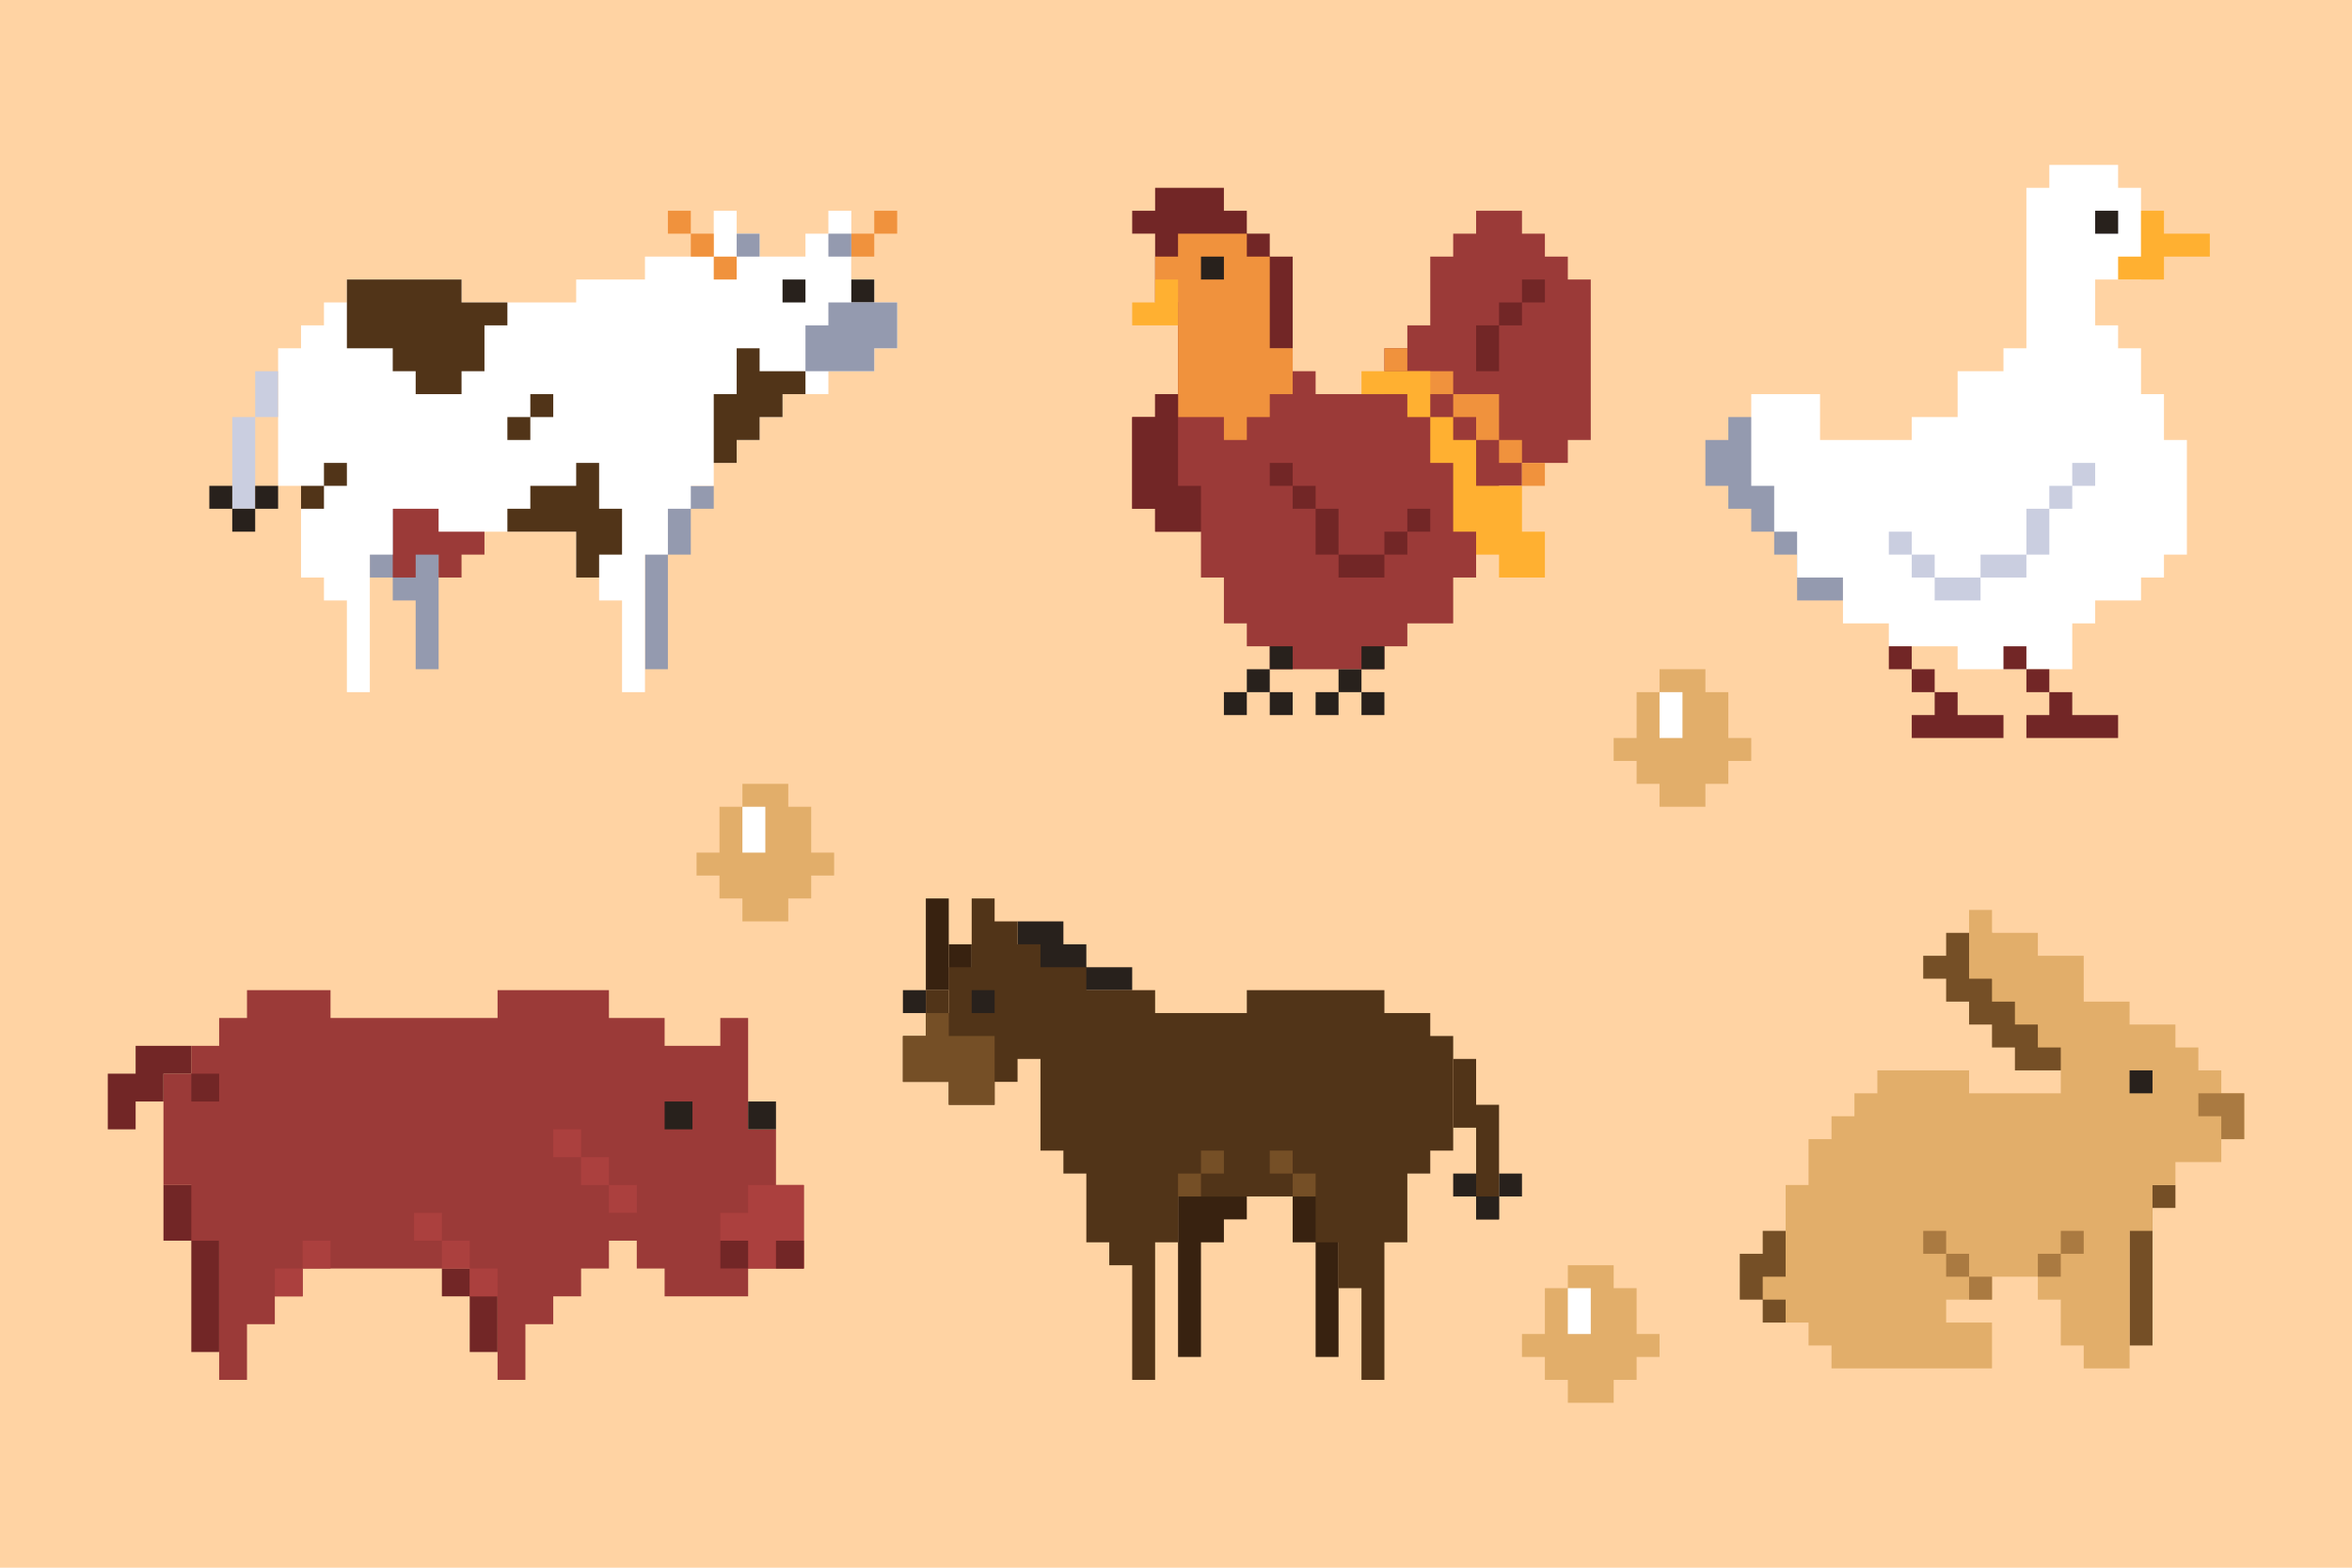 <?xml version="1.0" encoding="utf-8"?>
<!-- Generator: Adobe Illustrator 27.5.0, SVG Export Plug-In . SVG Version: 6.00 Build 0)  -->
<svg version="1.1" xmlns="http://www.w3.org/2000/svg" xmlns:xlink="http://www.w3.org/1999/xlink" x="0px" y="0px"
	 viewBox="0 0 750 500" style="enable-background:new 0 0 750 500;" xml:space="preserve">
<g id="BACKGROUND">
	<rect style="fill:#FFD3A3;" width="750" height="500"/>
</g>
<g id="OBJECTS">
	<g>
		<polygon style="fill:#722626;" points="52.126,377.948 52.126,386.826 52.126,395.704 61.005,395.704 61.005,431.216 
			69.883,431.216 69.883,377.948 		"/>
		<polygon style="fill:#722626;" points="140.907,404.582 140.907,413.46 149.785,413.46 149.785,431.216 158.663,431.216 
			158.663,404.582 		"/>
		<polygon style="fill:#9B3A38;" points="185.297,315.802 158.663,315.802 158.663,324.68 105.395,324.68 105.395,315.802 
			78.761,315.802 78.761,324.68 69.883,324.68 69.883,333.558 61.005,333.558 61.005,342.436 52.126,342.436 52.126,377.948 
			61.005,377.948 61.005,395.704 69.883,395.704 69.883,440.095 78.761,440.095 78.761,422.339 87.639,422.339 87.639,413.46 
			96.517,413.46 96.517,404.582 149.785,404.582 149.785,413.46 158.663,413.46 158.663,440.095 167.541,440.095 167.541,422.339 
			176.419,422.339 176.419,413.46 185.297,413.46 185.297,404.582 194.175,404.582 194.175,395.704 203.053,395.704 
			203.053,404.582 211.931,404.582 211.931,413.46 238.565,413.46 238.565,404.582 247.443,404.582 256.322,404.582 
			256.322,377.948 247.443,377.948 247.443,360.192 238.565,360.192 238.565,351.314 238.565,324.68 229.687,324.68 
			229.687,333.558 220.809,333.558 211.931,333.558 211.931,324.68 194.175,324.68 194.175,315.802 		"/>
		<polygon style="fill:#AB403E;" points="176.419,360.192 185.297,360.192 185.297,369.07 194.175,369.07 194.175,377.948 
			203.053,377.948 203.053,386.826 194.175,386.826 194.175,377.948 185.297,377.948 185.297,369.07 176.419,369.07 		"/>
		<polygon style="fill:#AB403E;" points="132.029,386.826 140.907,386.826 140.907,395.704 149.785,395.704 149.785,404.582 
			158.663,404.582 158.663,413.46 149.785,413.46 149.785,404.582 140.907,404.582 140.907,395.704 132.029,395.704 		"/>
		<rect x="211.931" y="351.314" style="fill:#28211C;" width="8.878" height="8.878"/>
		<rect x="238.565" y="351.314" style="fill:#28211C;" width="8.878" height="8.878"/>
		<polygon style="fill:#AB403E;" points="247.443,377.948 238.565,377.948 238.565,386.826 229.687,386.826 229.687,404.582 
			256.322,404.582 256.322,377.948 		"/>
		<rect x="229.687" y="395.704" style="fill:#722626;" width="8.878" height="8.878"/>
		<rect x="247.443" y="395.704" style="fill:#722626;" width="8.878" height="8.878"/>
		<polygon style="fill:#722626;" points="69.883,351.314 69.883,342.436 61.005,342.436 61.005,333.558 43.249,333.558 
			43.249,342.436 34.37,342.436 34.37,360.192 43.249,360.192 43.249,351.314 52.126,351.314 52.126,342.436 61.005,342.436 
			61.005,351.314 		"/>
		<polygon style="fill:#AB403E;" points="87.639,413.46 87.639,404.582 96.517,404.582 96.517,395.704 105.395,395.704 
			105.395,404.582 96.517,404.582 96.517,413.46 		"/>
	</g>
	<g>
		<polygon style="fill:#28211C;" points="361.03,315.802 361.03,308.491 346.408,308.491 346.408,301.179 339.096,301.179 
			339.096,293.868 331.785,293.868 324.473,293.868 324.473,308.491 324.473,315.802 		"/>
		<g>
			<polygon style="fill:#382210;" points="397.587,381.604 397.587,388.915 390.275,388.915 390.275,396.227 382.964,396.227 
				382.964,432.783 375.653,432.783 375.653,381.604 			"/>
			<polygon style="fill:#382210;" points="412.209,381.604 412.209,396.227 419.521,396.227 419.521,432.783 426.832,432.783 
				426.832,381.604 			"/>
			<rect x="295.228" y="286.557" style="fill:#382210;" width="7.311" height="29.245"/>
			<rect x="302.539" y="301.179" style="fill:#382210;" width="7.311" height="14.623"/>
			<polygon style="fill:#513418;" points="456.077,330.425 456.077,323.113 441.455,323.113 441.455,315.802 397.587,315.802 
				397.587,323.113 368.341,323.113 368.341,315.802 361.03,315.802 346.408,315.802 346.408,308.491 331.785,308.491 
				331.785,301.179 324.473,301.179 324.473,293.868 317.162,293.868 317.162,286.557 309.851,286.557 309.851,308.491 
				302.539,308.491 302.539,323.113 295.228,323.113 295.228,330.425 287.917,330.425 287.917,345.047 302.539,345.047 
				302.539,352.359 317.162,352.359 317.162,345.047 324.473,345.047 324.473,337.736 331.785,337.736 331.785,366.981 
				339.096,366.981 339.096,374.293 346.408,374.293 346.408,396.227 353.719,396.227 353.719,403.538 361.03,403.538 
				361.03,440.095 368.341,440.095 368.341,396.227 375.653,396.227 375.653,381.604 419.521,381.604 419.521,396.227 
				426.832,396.227 426.832,410.849 434.143,410.849 434.143,440.095 441.455,440.095 441.455,396.227 448.766,396.227 
				448.766,374.293 456.077,374.293 456.077,366.981 463.389,366.981 463.389,330.425 			"/>
			<rect x="295.228" y="315.802" style="fill:#513418;" width="7.311" height="7.311"/>
			<rect x="309.851" y="315.802" style="fill:#28211C;" width="7.311" height="7.311"/>
			<rect x="287.917" y="315.802" style="fill:#28211C;" width="7.311" height="7.311"/>
		</g>
		<polygon style="fill:#754F26;" points="295.228,323.113 302.539,323.113 302.539,330.425 317.162,330.425 317.162,352.359 
			302.539,352.359 302.539,345.047 287.917,345.047 287.917,330.425 295.228,330.425 		"/>
		<polygon style="fill:#754F26;" points="404.898,366.981 404.898,374.293 412.209,374.293 412.209,381.604 419.521,381.604 
			419.521,374.293 412.209,374.293 412.209,366.981 		"/>
		<polygon style="fill:#754F26;" points="390.275,366.981 390.275,374.293 382.964,374.293 382.964,381.604 375.653,381.604 
			375.653,374.293 382.964,374.293 382.964,366.981 		"/>
		<polygon style="fill:#513418;" points="470.7,352.359 470.7,337.736 463.389,337.736 463.389,345.047 463.389,359.67 
			470.7,359.67 470.7,388.915 478.011,388.915 478.011,352.359 		"/>
		<rect x="470.7" y="381.604" style="fill:#28211C;" width="7.311" height="7.311"/>
		<rect x="463.389" y="374.293" style="fill:#28211C;" width="7.311" height="7.311"/>
		<rect x="478.011" y="374.293" style="fill:#28211C;" width="7.311" height="7.311"/>
	</g>
	<g>
		<polygon style="fill:#949AAF;" points="139.863,162.264 139.863,213.443 132.551,213.443 132.551,191.509 125.24,191.509 
			125.24,184.198 117.928,184.198 117.928,162.264 		"/>
		<polygon style="fill:#9B3A38;" points="154.485,169.575 154.485,176.887 147.174,176.887 147.174,184.198 139.863,184.198 
			139.863,176.887 132.551,176.887 132.551,184.198 125.24,184.198 125.24,176.887 125.24,154.953 154.485,154.953 		"/>
		<polygon style="fill:#949AAF;" points="227.598,154.953 227.598,162.264 220.287,162.264 220.287,176.887 212.976,176.887 
			212.976,213.443 205.664,213.443 205.664,154.953 		"/>
		<polygon style="fill:#F0923D;" points="264.155,89.151 271.466,89.151 271.466,81.839 278.778,81.839 278.778,74.528 
			286.089,74.528 286.089,67.217 278.778,67.217 278.778,74.528 271.466,74.528 271.466,81.839 264.155,81.839 		"/>
		<polygon style="fill:#FFFFFF;" points="249.532,125.707 249.532,133.019 242.221,133.019 242.221,140.33 234.91,140.33 
			234.91,147.641 227.598,147.641 227.598,154.953 220.287,154.953 220.287,162.264 212.976,162.264 212.976,176.887 
			205.664,176.887 205.664,220.755 198.353,220.755 198.353,191.509 191.042,191.509 191.042,184.198 183.73,184.198 
			183.73,169.575 139.863,169.575 139.863,162.264 125.24,162.264 125.24,176.887 117.928,176.887 117.928,220.755 110.617,220.755 
			110.617,191.509 103.306,191.509 103.306,184.198 95.994,184.198 95.994,154.953 88.683,154.953 88.683,111.085 95.994,111.085 
			95.994,103.773 103.306,103.773 103.306,96.462 110.617,96.462 110.617,89.151 147.174,89.151 147.174,96.462 183.73,96.462 
			183.73,89.151 205.664,89.151 205.664,81.839 227.598,81.839 227.598,67.217 234.91,67.217 234.91,74.528 242.221,74.528 
			242.221,81.839 256.844,81.839 256.844,74.528 264.155,74.528 264.155,67.217 271.466,67.217 271.466,89.151 278.778,89.151 
			278.778,96.462 286.089,96.462 286.089,111.085 278.778,111.085 278.778,118.396 264.155,118.396 264.155,125.707 		"/>
		<polygon style="fill:#513418;" points="161.796,96.462 161.796,103.773 154.485,103.773 154.485,118.396 147.174,118.396 
			147.174,125.707 132.551,125.707 132.551,118.396 125.24,118.396 125.24,111.085 110.617,111.085 110.617,96.462 110.617,89.151 
			147.174,89.151 147.174,96.462 		"/>
		<polygon style="fill:#513418;" points="191.042,184.198 191.042,176.887 198.353,176.887 198.353,162.264 191.042,162.264 
			191.042,147.641 183.73,147.641 183.73,154.953 169.108,154.953 169.108,162.264 161.796,162.264 161.796,169.575 183.73,169.575 
			183.73,184.198 		"/>
		<polygon style="fill:#513418;" points="256.844,125.707 256.844,118.396 242.221,118.396 242.221,111.085 234.91,111.085 
			234.91,125.707 227.598,125.707 227.598,147.641 234.91,147.641 234.91,140.33 242.221,140.33 242.221,133.019 249.532,133.019 
			249.532,125.707 		"/>
		<rect x="249.532" y="89.151" style="fill:#28211C;" width="7.311" height="7.311"/>
		<rect x="271.466" y="89.151" style="fill:#28211C;" width="7.311" height="7.311"/>
		<rect x="234.91" y="74.528" style="fill:#949AAF;" width="7.311" height="7.311"/>
		<rect x="264.155" y="74.528" style="fill:#949AAF;" width="7.311" height="7.311"/>
		<polygon style="fill:#F0923D;" points="234.91,89.151 227.598,89.151 227.598,81.839 220.287,81.839 220.287,74.528 
			212.976,74.528 212.976,67.217 220.287,67.217 220.287,74.528 227.598,74.528 227.598,81.839 234.91,81.839 		"/>
		<polygon style="fill:#949AAF;" points="271.466,96.462 264.155,96.462 264.155,103.773 256.844,103.773 256.844,118.396 
			278.778,118.396 278.778,111.085 286.089,111.085 286.089,96.462 		"/>
		<polygon style="fill:#513418;" points="176.419,125.707 176.419,125.707 169.108,125.707 169.108,133.019 161.796,133.019 
			161.796,140.33 169.108,140.33 169.108,133.019 176.419,133.019 		"/>
		<polygon style="fill:#513418;" points="110.617,147.641 110.617,147.641 103.306,147.641 103.306,154.953 95.994,154.953 
			95.994,162.264 103.306,162.264 103.306,154.953 110.617,154.953 		"/>
		<polygon style="fill:#CACEE0;" points="88.683,118.396 81.372,118.396 81.372,133.019 74.061,133.019 74.061,162.264 
			81.372,162.264 81.372,133.019 88.683,133.019 		"/>
		<rect x="66.749" y="154.953" style="fill:#28211C;" width="7.311" height="7.311"/>
		<rect x="81.372" y="154.953" style="fill:#28211C;" width="7.311" height="7.311"/>
		<rect x="74.061" y="162.264" style="fill:#28211C;" width="7.311" height="7.311"/>
	</g>
	<g>
		<polygon style="fill:#9B3A38;" points="375.653,125.707 368.341,125.707 368.341,133.019 361.03,133.019 361.03,162.264 
			368.341,162.264 368.341,169.575 382.964,169.575 382.964,184.198 390.275,184.198 390.275,198.821 397.587,198.821 
			397.587,206.132 404.898,206.132 404.898,213.443 441.455,213.443 441.455,206.132 448.766,206.132 448.766,198.821 
			463.389,198.821 463.389,184.198 470.7,184.198 470.7,162.264 478.011,162.264 478.011,154.953 485.323,154.953 485.323,147.641 
			499.945,147.641 499.945,140.33 507.257,140.33 507.257,89.151 499.945,89.151 499.945,81.839 492.634,81.839 492.634,74.528 
			485.323,74.528 485.323,67.217 470.7,67.217 470.7,74.528 463.389,74.528 463.389,81.839 456.077,81.839 456.077,103.773 
			448.766,103.773 448.766,111.085 441.455,111.085 441.455,118.396 441.455,125.707 426.832,125.707 419.521,125.707 
			419.521,118.396 412.209,118.396 412.209,111.085 404.898,111.085 404.898,81.839 397.587,81.839 397.587,74.528 375.653,74.528 
			375.653,81.839 368.341,81.839 368.341,96.462 375.653,96.462 		"/>
		<polygon style="fill:#722626;" points="368.341,81.839 368.341,74.528 361.03,74.528 361.03,67.217 368.341,67.217 
			368.341,59.905 390.275,59.905 390.275,67.217 397.587,67.217 397.587,74.528 404.898,74.528 404.898,81.839 412.209,81.839 
			412.209,96.462 412.209,111.085 397.587,111.085 397.587,89.151 		"/>
		<polygon style="fill:#F0923D;" points="412.209,118.396 412.209,125.707 404.898,125.707 404.898,133.019 397.587,133.019 
			397.587,140.33 390.275,140.33 390.275,133.019 375.653,133.019 375.653,96.462 368.341,96.462 368.341,81.839 375.653,81.839 
			375.653,74.528 397.587,74.528 397.587,81.839 404.898,81.839 404.898,111.085 412.209,111.085 		"/>
		<polygon style="fill:#722626;" points="404.898,147.641 412.209,147.641 412.209,154.953 419.521,154.953 419.521,162.264 
			426.832,162.264 426.832,176.887 441.455,176.887 441.455,169.575 448.766,169.575 448.766,162.264 456.077,162.264 
			456.077,169.575 448.766,169.575 448.766,176.887 441.455,176.887 441.455,184.198 426.832,184.198 426.832,176.887 
			419.521,176.887 419.521,162.264 412.209,162.264 412.209,154.953 404.898,154.953 		"/>
		<polygon style="fill:#FFB031;" points="375.653,89.151 368.341,89.151 368.341,96.462 361.03,96.462 361.03,103.773 
			368.341,103.773 375.653,103.773 		"/>
		<rect x="382.964" y="81.839" style="fill:#28211C;" width="7.311" height="7.311"/>
		<polygon style="fill:#722626;" points="375.653,125.707 375.653,154.953 382.964,154.953 382.964,169.575 368.341,169.575 
			368.341,162.264 361.03,162.264 361.03,133.019 368.341,133.019 368.341,125.707 		"/>
		<polygon style="fill:#28211C;" points="404.898,206.132 404.898,213.443 397.587,213.443 397.587,220.755 390.275,220.755 
			390.275,228.066 397.587,228.066 397.587,220.755 404.898,220.755 404.898,228.066 412.209,228.066 412.209,220.755 
			404.898,220.755 404.898,213.443 412.209,213.443 412.209,206.132 		"/>
		<polygon style="fill:#28211C;" points="434.143,206.132 434.143,213.443 426.832,213.443 426.832,220.755 419.521,220.755 
			419.521,228.066 426.832,228.066 426.832,220.755 434.143,220.755 434.143,228.066 441.455,228.066 441.455,220.755 
			434.143,220.755 434.143,213.443 441.455,213.443 441.455,206.132 		"/>
		<polygon style="fill:#F0923D;" points="441.455,118.396 441.455,111.085 448.766,111.085 448.766,118.396 463.389,118.396 
			463.389,125.707 478.011,125.707 478.011,140.33 485.323,140.33 485.323,147.641 492.634,147.641 492.634,154.953 
			485.323,154.953 485.323,147.641 478.011,147.641 478.011,140.33 470.7,140.33 470.7,133.019 463.389,133.019 463.389,125.707 
			448.766,125.707 448.766,118.396 		"/>
		<polygon style="fill:#FFB031;" points="441.455,125.707 448.766,125.707 448.766,133.019 456.077,133.019 456.077,147.641 
			463.389,147.641 463.389,169.575 470.7,169.575 470.7,176.887 478.011,176.887 478.011,184.198 485.323,184.198 492.634,184.198 
			492.634,169.575 485.323,169.575 485.323,162.264 485.323,154.953 470.7,154.953 470.7,140.33 463.389,140.33 463.389,133.019 
			456.077,133.019 456.077,118.396 434.143,118.396 434.143,125.707 		"/>
		<polygon style="fill:#722626;" points="492.634,89.151 485.323,89.151 485.323,96.462 478.011,96.462 478.011,103.773 
			470.7,103.773 470.7,118.396 478.011,118.396 478.011,103.773 485.323,103.773 485.323,96.462 492.634,96.462 		"/>
	</g>
	<g>
		<polygon style="fill:#949AAF;" points="558.436,133.019 551.125,133.019 551.125,140.33 543.813,140.33 543.813,154.953 
			551.125,154.953 551.125,162.264 558.436,162.264 558.436,169.575 565.747,169.575 565.747,176.887 573.059,176.887 
			573.059,191.509 587.681,191.509 587.681,154.953 565.747,154.953 565.747,133.019 		"/>
		<polygon style="fill:#FFFFFF;" points="668.106,89.151 668.106,103.773 675.417,103.773 675.417,111.085 682.729,111.085 
			682.729,125.707 690.04,125.707 690.04,140.33 697.351,140.33 697.351,176.887 690.04,176.887 690.04,184.198 682.729,184.198 
			682.729,191.509 668.106,191.509 668.106,198.821 660.795,198.821 660.795,213.443 624.238,213.443 624.238,206.132 
			602.304,206.132 602.304,198.821 587.681,198.821 587.681,184.198 573.059,184.198 573.059,169.575 565.747,169.575 
			565.747,154.953 558.436,154.953 558.436,125.707 573.059,125.707 580.37,125.707 580.37,140.33 594.993,140.33 609.615,140.33 
			609.615,133.019 624.238,133.019 624.238,118.396 638.861,118.396 638.861,111.085 646.172,111.085 646.172,59.905 
			653.483,59.905 653.483,52.594 675.417,52.594 675.417,59.905 682.729,59.905 682.729,89.151 		"/>
		<polygon style="fill:#FFB031;" points="682.729,67.217 690.04,67.217 690.04,74.528 697.351,74.528 704.663,74.528 
			704.663,81.839 690.04,81.839 690.04,89.151 675.417,89.151 675.417,81.839 682.729,81.839 		"/>
		<polygon style="fill:#CACEE0;" points="668.106,147.641 660.795,147.641 660.795,154.953 653.483,154.953 653.483,162.264 
			646.172,162.264 646.172,176.887 631.549,176.887 631.549,184.198 616.927,184.198 616.927,176.887 609.615,176.887 
			609.615,169.575 602.304,169.575 602.304,176.887 609.615,176.887 609.615,184.198 616.927,184.198 616.927,191.509 
			631.549,191.509 631.549,184.198 646.172,184.198 646.172,176.887 653.483,176.887 653.483,162.264 660.795,162.264 
			660.795,154.953 668.106,154.953 		"/>
		<rect x="668.106" y="67.217" style="fill:#CACEE0;" width="7.311" height="7.311"/>
		<rect x="668.106" y="67.217" style="fill:#28211C;" width="7.311" height="7.311"/>
		<polygon style="fill:#722626;" points="675.417,228.066 660.795,228.066 660.795,220.755 653.483,220.755 653.483,213.443 
			646.172,213.443 646.172,206.132 638.861,206.132 638.861,213.443 646.172,213.443 646.172,220.755 653.483,220.755 
			653.483,228.066 646.172,228.066 646.172,235.377 675.417,235.377 		"/>
		<polygon style="fill:#722626;" points="638.861,228.066 624.238,228.066 624.238,220.755 616.927,220.755 616.927,213.443 
			609.615,213.443 609.615,206.132 602.304,206.132 602.304,213.443 609.615,213.443 609.615,220.755 616.927,220.755 
			616.927,228.066 609.615,228.066 609.615,235.377 638.861,235.377 		"/>
	</g>
	<g>
		<polygon style="fill:#754F26;" points="693.696,377.948 693.696,385.26 686.384,385.26 686.384,399.882 686.384,429.128 
			679.073,429.128 679.073,377.948 		"/>
		<polygon style="fill:#754F26;" points="569.403,392.571 562.092,392.571 562.092,399.882 554.78,399.882 554.78,414.505 
			562.092,414.505 562.092,421.816 569.403,421.816 		"/>
		<polygon style="fill:#754F26;" points="627.894,297.524 620.582,297.524 620.582,304.835 613.271,304.835 613.271,312.146 
			620.582,312.146 620.582,319.458 627.894,319.458 627.894,326.769 635.205,326.769 635.205,334.08 642.516,334.08 
			642.516,341.392 664.45,341.392 664.45,326.769 649.828,326.769 649.828,312.146 635.205,312.146 635.205,297.524 		"/>
		<polygon style="fill:#E2AE6A;" points="708.318,348.703 708.318,341.392 701.007,341.392 701.007,334.08 693.696,334.08 
			693.696,326.769 679.073,326.769 679.073,319.458 671.762,319.458 664.45,319.458 664.45,304.835 649.828,304.835 
			649.828,297.524 635.205,297.524 635.205,290.212 627.894,290.212 627.894,297.524 627.894,312.146 635.205,312.146 
			635.205,319.458 642.516,319.458 642.516,326.769 649.828,326.769 649.828,334.08 657.139,334.08 657.139,341.392 
			657.139,348.703 642.516,348.703 627.894,348.703 627.894,341.392 598.648,341.392 598.648,348.703 591.337,348.703 
			591.337,356.014 584.026,356.014 584.026,363.326 576.714,363.326 576.714,370.637 576.714,377.948 569.403,377.948 
			569.403,392.571 569.403,399.882 569.403,407.194 562.092,407.194 562.092,414.505 569.403,414.505 569.403,421.816 
			576.714,421.816 576.714,429.128 584.026,429.128 584.026,436.439 635.205,436.439 635.205,421.816 620.582,421.816 
			620.582,414.505 635.205,414.505 635.205,407.194 649.828,407.194 649.828,414.505 657.139,414.505 657.139,429.128 
			664.45,429.128 664.45,436.439 679.073,436.439 679.073,399.882 679.073,392.571 686.384,392.571 686.384,377.948 
			693.696,377.948 693.696,370.637 701.007,370.637 708.318,370.637 708.318,363.326 715.63,363.326 715.63,348.703 		"/>
		<polygon style="fill:#AA7A41;" points="635.205,414.505 627.894,414.505 627.894,407.194 620.582,407.194 620.582,399.882 
			613.271,399.882 613.271,392.571 620.582,392.571 620.582,399.882 627.894,399.882 627.894,407.194 635.205,407.194 		"/>
		<polygon style="fill:#AA7A41;" points="649.828,407.194 649.828,399.882 657.139,399.882 657.139,392.571 664.45,392.571 
			664.45,399.882 657.139,399.882 657.139,407.194 		"/>
		<rect x="679.073" y="341.392" style="fill:#28211C;" width="7.311" height="7.311"/>
		<polygon style="fill:#AA7A41;" points="708.318,348.703 701.007,348.703 701.007,356.014 708.318,356.014 708.318,363.326 
			715.63,363.326 715.63,348.703 		"/>
	</g>
	<g>
		<g>
			<polygon style="fill:#E2AE6A;" points="265.983,271.934 258.672,271.934 258.672,257.311 251.36,257.311 251.36,250 236.738,250 
				236.738,257.311 229.426,257.311 229.426,271.934 222.115,271.934 222.115,279.245 229.426,279.245 229.426,286.557 
				236.738,286.557 236.738,293.868 251.36,293.868 251.36,286.557 258.672,286.557 258.672,279.245 265.983,279.245 			"/>
			<rect x="236.738" y="257.311" style="fill:#FFFFFF;" width="7.311" height="14.623"/>
		</g>
		<g>
			<polygon style="fill:#E2AE6A;" points="558.436,235.377 551.125,235.377 551.125,220.755 543.813,220.755 543.813,213.443 
				529.191,213.443 529.191,220.755 521.879,220.755 521.879,235.377 514.568,235.377 514.568,242.689 521.879,242.689 521.879,250 
				529.191,250 529.191,257.311 543.813,257.311 543.813,250 551.125,250 551.125,242.689 558.436,242.689 			"/>
			<rect x="529.191" y="220.755" style="fill:#FFFFFF;" width="7.311" height="14.623"/>
		</g>
		<g>
			<polygon style="fill:#E2AE6A;" points="529.191,425.472 521.879,425.472 521.879,410.849 514.568,410.849 514.568,403.538 
				499.945,403.538 499.945,410.849 492.634,410.849 492.634,425.472 485.323,425.472 485.323,432.783 492.634,432.783 
				492.634,440.095 499.945,440.095 499.945,447.406 514.568,447.406 514.568,440.095 521.879,440.095 521.879,432.783 
				529.191,432.783 			"/>
			<rect x="499.945" y="410.849" style="fill:#FFFFFF;" width="7.311" height="14.623"/>
		</g>
	</g>
</g>
</svg>
